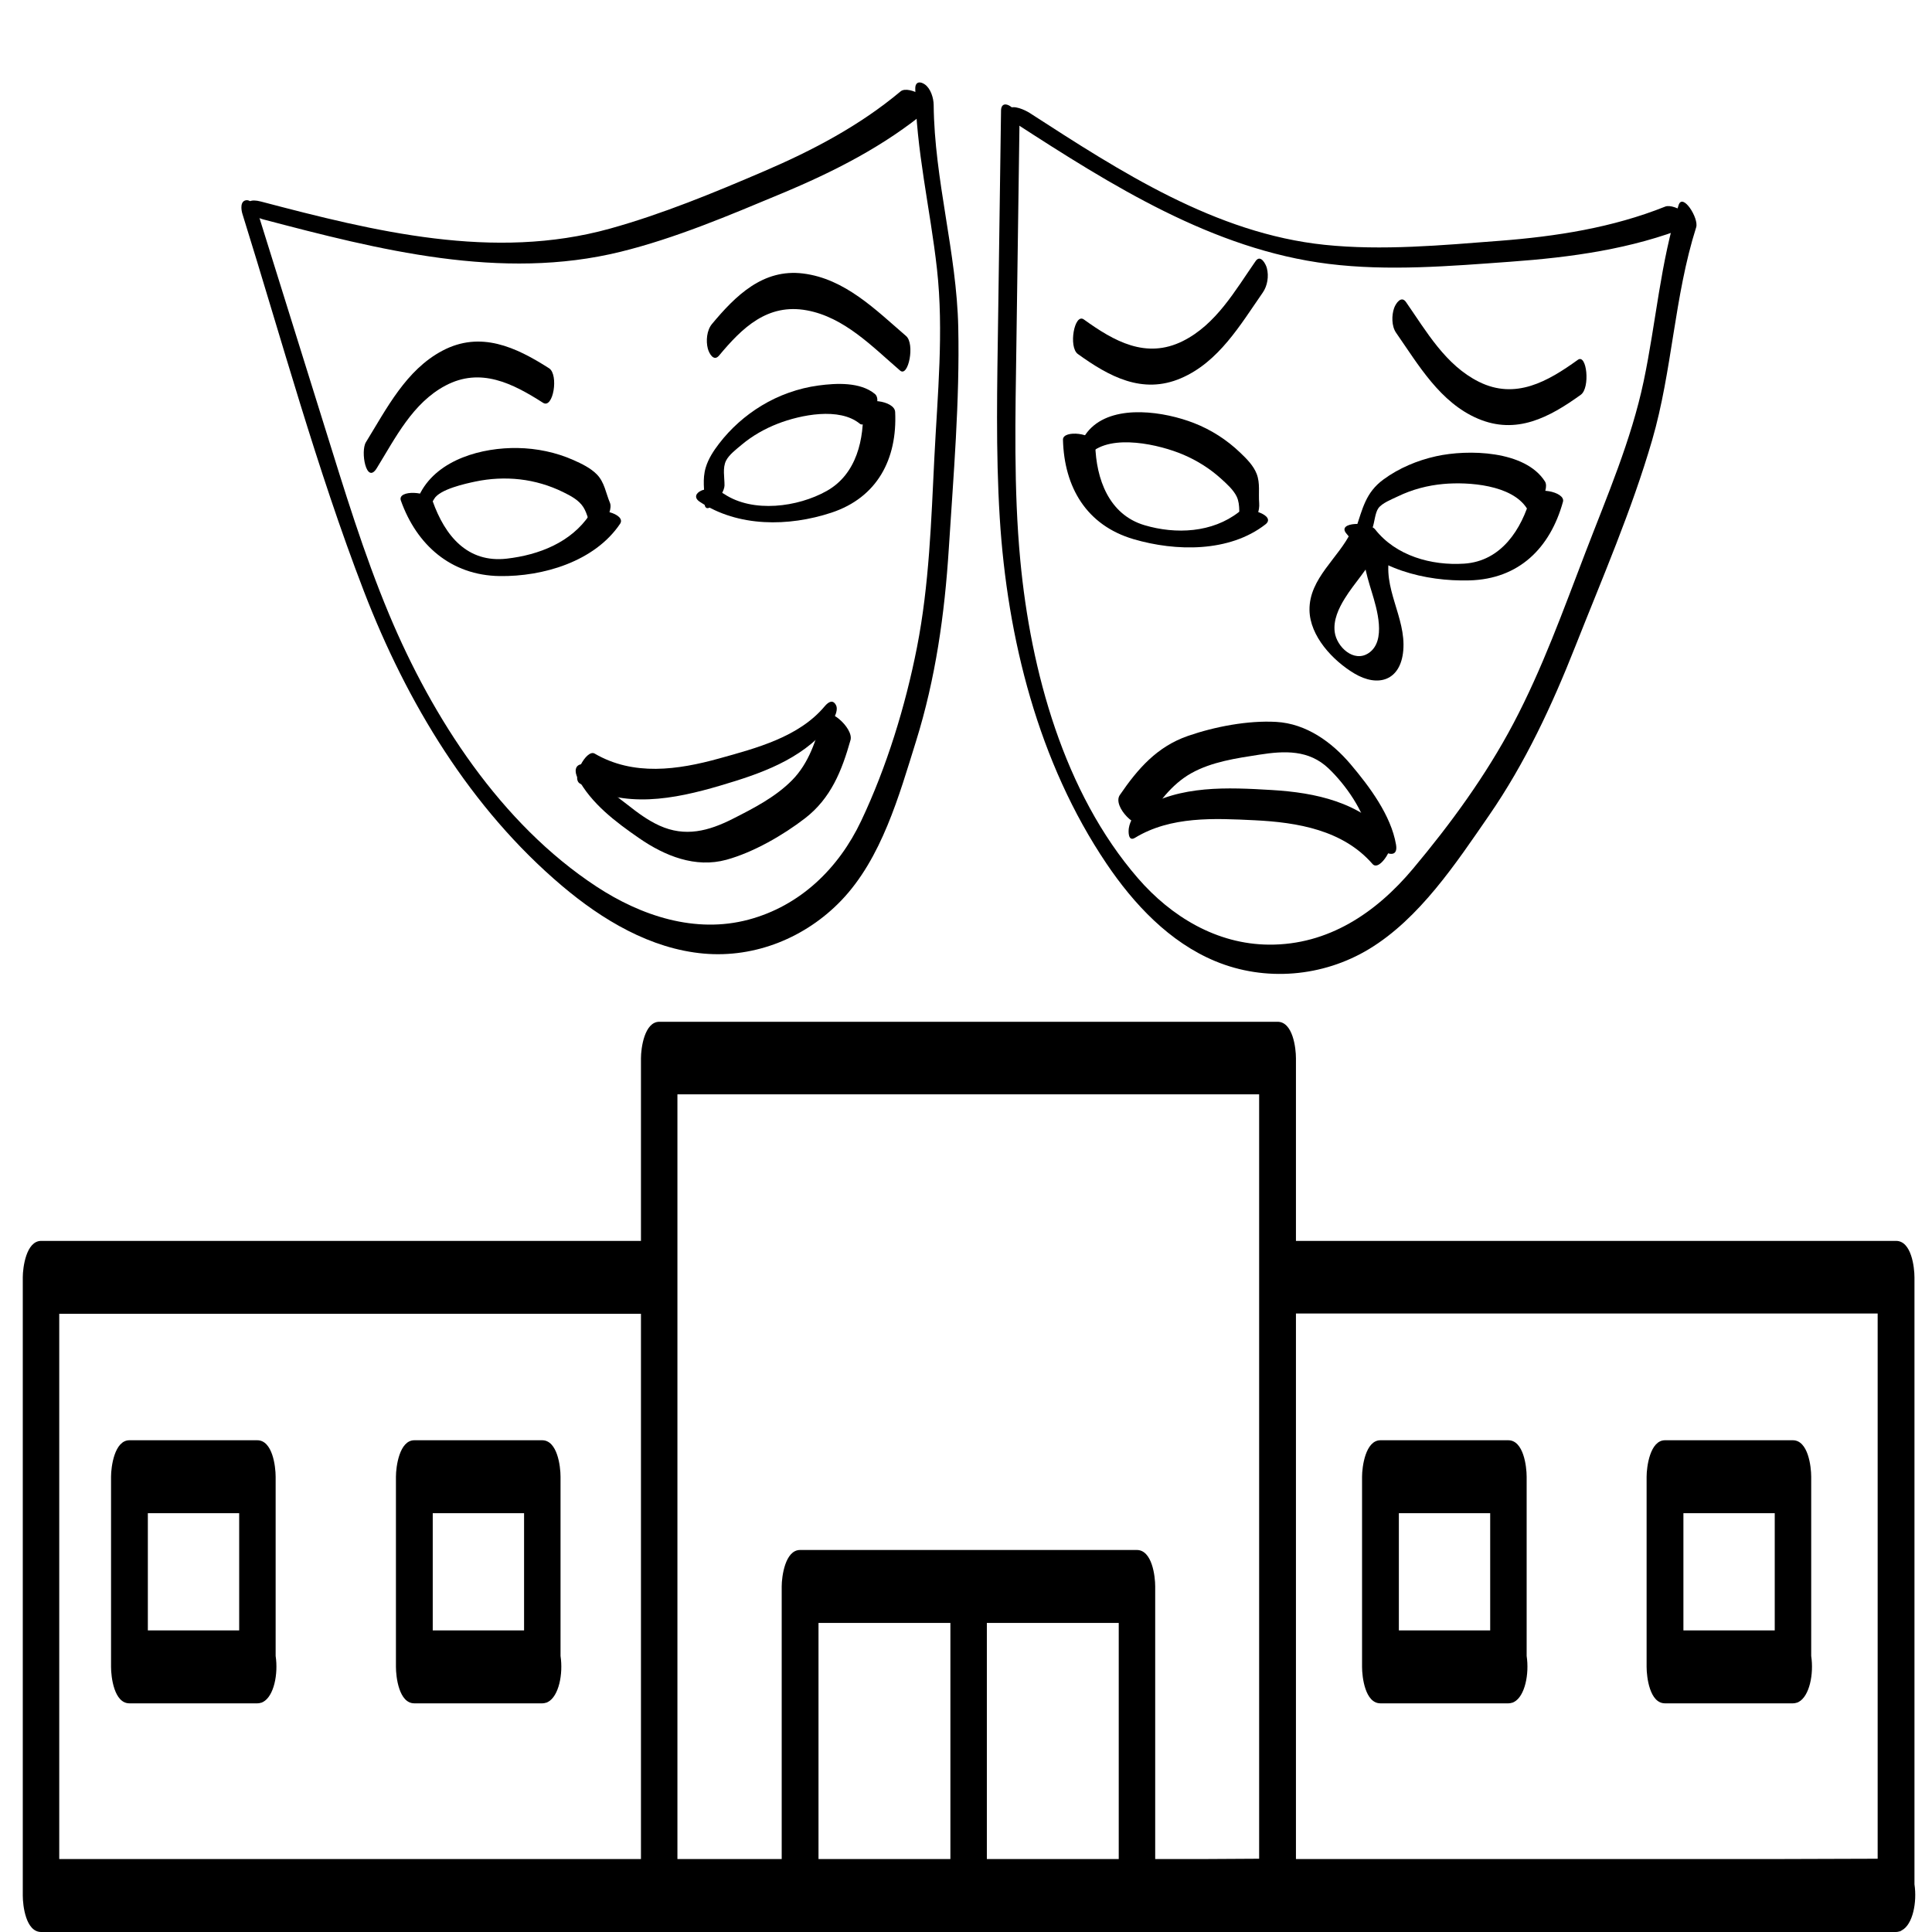 <?xml version="1.0" encoding="utf-8"?>
<!-- Generator: Adobe Illustrator 23.0.1, SVG Export Plug-In . SVG Version: 6.00 Build 0)  -->
<svg version="1.1" id="Layer_3" xmlns="http://www.w3.org/2000/svg" xmlns:xlink="http://www.w3.org/1999/xlink" x="0px" y="0px"
	 viewBox="0 0 566.93 566.93" enable-background="new 0 0 566.93 566.93" xml:space="preserve">
<g>
	<g>
		<path d="M297.846,36.071c28.157,18.196,58.001,37.142,91.994,41.363c17.598,2.186,35.684,0.649,53.304-0.626
			c17.827-1.29,35.616-3.69,52.312-10.365c4.05-1.619-4.031-6.931-6.808-5.821c-15.544,6.214-32.061,8.771-48.673,10.05
			c-16.87,1.299-34.371,2.927-51.25,1.173c-32.106-3.336-60.103-21.59-86.556-38.686c-1.227-0.793-4.923-2.604-6.259-1.169
			C294.498,33.507,296.607,35.271,297.846,36.071L297.846,36.071z"/>
	</g>
</g>
<g>
	<g>
		<path d="M293.746,32.45c-0.283,20.24-0.567,40.48-0.85,60.72c-0.274,19.583-0.739,39.193,0.471,58.755
			c2.186,35.338,11.31,71.84,31.335,101.512c8.013,11.874,18.456,23.028,31.921,28.617c14.643,6.078,31.562,4.633,45.118-3.564
			c14.815-8.958,25.543-25.215,35.188-39.185c10.653-15.43,18.468-32.251,25.338-49.641c7.86-19.897,16.576-39.965,22.544-60.523
			c5.946-20.477,6.456-42.092,12.919-62.45c0.834-2.627-3.973-10.24-5.164-6.487c-5.337,16.808-6.617,34.425-10.232,51.61
			c-3.648,17.345-10.757,33.759-17.082,50.25c-6.503,16.953-12.673,34.173-21.17,50.261c-8.051,15.243-18.423,29.452-29.486,42.644
			c-10.815,12.895-24.848,22.363-42.24,22.229c-15.286-0.118-28.634-8.178-38.441-19.495
			c-21.746-25.093-31.464-60.874-34.513-93.245c-1.987-21.094-1.443-42.335-1.147-63.489c0.297-21.235,0.594-42.471,0.892-63.706
			c0.028-1.987-0.883-4.817-2.579-6.02C295.168,30.247,293.774,30.4,293.746,32.45L293.746,32.45z"/>
	</g>
</g>
<g>
	<g>
		<path d="M368.441,76.628c-6,8.628-11.589,18.593-21.353,23.457c-10.797,5.379-20.185,0.041-29.034-6.336
			c-2.78-2.004-4.584,8.102-1.765,10.133c9.158,6.6,18.929,11.946,30.217,7.125c11.118-4.748,17.441-15.662,24.035-25.144
			c1.394-2.004,1.829-4.819,1.207-7.191C371.43,77.462,369.893,74.54,368.441,76.628L368.441,76.628z"/>
	</g>
</g>
<g>
	<g>
		<path d="M409.673,97.648c6.572,9.45,12.904,20.463,23.988,25.196c11.33,4.839,20.993-0.362,30.217-7.01
			c2.806-2.022,1.762-12.145-0.87-10.249c-8.791,6.335-18.279,11.811-29.034,6.452c-9.803-4.884-15.374-14.741-21.399-23.405
			c-1.388-1.996-2.99,0.396-3.474,1.747C408.336,92.516,408.325,95.71,409.673,97.648L409.673,97.648z"/>
	</g>
</g>
<g>
	<g>
		<path d="M311.92,129.029c0.357,13.95,6.904,25.125,20.713,29.184c12.362,3.633,28.082,3.918,38.689-4.329
			c3.406-2.648-5.444-5.449-7.816-3.604c-7.771,6.043-18.431,6.577-27.666,3.835c-10.473-3.109-14.194-13.616-14.45-23.63
			C321.301,127.014,311.844,126.04,311.92,129.029L311.92,129.029z"/>
	</g>
</g>
<g>
	<g>
		<path d="M319.892,133.097c6.239-5.954,20.498-2.614,27.396,0.345c4.012,1.721,7.764,4.075,10.999,7.01
			c1.591,1.443,3.64,3.258,4.602,5.25c1.185,2.453,0.591,5.771,0.817,8.456c0.194,2.312,2.696,0.567,3.476-0.218
			c1.563-1.573,2.496-4.146,2.312-6.342c-0.24-2.856,0.33-5.782-0.728-8.527c-0.956-2.478-2.961-4.447-4.845-6.253
			c-3.93-3.768-8.526-6.717-13.605-8.692c-8.505-3.307-22.787-5.576-30.081,1.384c-1.546,1.475-3.274,3.92-3.117,6.189
			C317.232,133.372,318.292,134.624,319.892,133.097L319.892,133.097z"/>
	</g>
</g>
<g>
	<g>
		<path d="M449.173,145.781c-2.657,9.606-8.681,18.913-19.53,19.617c-9.598,0.623-20.025-2.287-26.118-10.047
			c-1.832-2.333-11.167-2.258-8.537,1.091c8.302,10.573,23.313,14.215,36.216,13.87c14.508-0.387,23.679-9.485,27.438-23.076
			C459.463,144.269,450.09,142.466,449.173,145.781L449.173,145.781z"/>
	</g>
</g>
<g>
	<g>
		<path d="M453.357,141.288c-5.805-9.166-22.643-9.471-31.927-7.413c-5.522,1.224-10.926,3.48-15.496,6.845
			c-5.234,3.855-6.096,8.599-8.075,14.417c-0.445,1.308-1.12,4.017,0.875,4.272c1.837,0.236,3.66-3.453,4.082-4.693
			c0.541-1.59,0.7-4.205,1.638-5.557c1.07-1.544,4.049-2.686,5.722-3.494c4.207-2.034,8.745-3.232,13.394-3.649
			c7.335-0.657,20.086,0.226,24.495,7.187C449.729,151.833,455.017,143.909,453.357,141.288L453.357,141.288z"/>
	</g>
</g>
<g>
	<g>
		<path d="M335.987,241.33c3.748-5.48,7.676-11.142,13.611-14.451c6.015-3.353,13.194-4.373,19.898-5.419
			c7.45-1.163,14.564-1.497,20.385,4.053c4.93,4.7,10.483,12.549,11.64,19.312c0.605,3.534,9.175,9.125,8.129,3.009
			c-1.468-8.582-7.792-17.029-13.311-23.552c-5.54-6.547-13.042-11.948-21.852-12.447c-8.296-0.47-18.04,1.4-25.856,4.103
			c-9.098,3.146-14.727,9.608-20.027,17.357C326.282,236.69,334.04,244.177,335.987,241.33L335.987,241.33z"/>
	</g>
</g>
<g>
	<g>
		<path d="M333.048,245.851c10.505-6.392,23.271-5.73,35.112-5.153c12.549,0.611,25.93,2.865,34.599,12.835
			c2.126,2.446,7.06-5.821,5.177-7.987c-8.848-10.177-21.852-12.957-34.777-13.724c-12.87-0.764-26.844-1.454-38.272,5.5
			c-1.856,1.129-3.309,3.545-3.638,5.683C331.08,244.098,331.061,247.06,333.048,245.851L333.048,245.851z"/>
	</g>
</g>
<g>
	<g>
		<path d="M396.54,155.912c-3.654,7.802-12.397,13.769-12.28,23.087c0.096,7.699,6.89,14.877,13.136,18.611
			c7.034,4.205,13.624,2.08,14.383-6.743c0.84-9.766-6.313-18.433-3.9-28.21c0.651-2.638-6.683-8.482-7.288-6.029
			c-1.467,5.946,0.23,11.475,1.967,17.172c1.445,4.741,4.356,14.264-0.926,17.828c-4.362,2.944-9.394-1.823-9.969-6.144
			c-0.464-3.482,1.121-6.894,2.902-9.79c2.932-4.766,6.863-8.629,9.263-13.754C404.876,159.704,397.777,153.271,396.54,155.912
			L396.54,155.912z"/>
	</g>
</g>
<g>
	<g>
		<path d="M77.103,64.341c33.982,8.936,69.972,18.178,105.011,9.537c16.14-3.98,31.832-10.665,47.145-17.054
			c15.403-6.426,30.346-13.985,43.203-24.755c2.694-2.257-5.773-7.278-8.195-5.249c-11.958,10.017-25.73,17.277-40.007,23.404
			c-14.696,6.307-29.867,12.586-45.289,16.868c-34.143,9.48-69.048,0.819-102.354-7.94C70.113,57.441,72.595,63.155,77.103,64.341
			L77.103,64.341z"/>
	</g>
</g>
<g>
	<g>
		<path d="M71.14,62.775c11.531,36.942,21.752,74.663,35.672,110.795c12.532,32.531,31.251,63.656,58.119,86.387
			c11.765,9.954,25.952,18.485,41.614,19.868c15.077,1.331,29.877-4.709,40.301-15.568c11.858-12.353,16.979-30.79,21.951-46.735
			c5.743-18.421,8.393-37.221,9.615-56.435c1.369-21.523,3.241-43.439,2.782-65.01c-0.467-21.974-7.009-43.299-7.215-65.274
			c-0.019-2.003-0.857-4.798-2.579-6.02c-1.367-0.97-2.842-0.86-2.822,1.209c0.168,17.894,4.404,35.26,6.371,52.968
			c2.031,18.287,0.152,36.881-0.761,55.193c-0.93,18.645-1.507,37.461-5.116,55.828c-3.377,17.188-8.868,35.07-16.38,50.924
			c-6.606,13.941-17.9,24.914-33.043,28.96c-15.621,4.173-31.509-1.102-44.622-9.71c-28.069-18.426-48.11-49.431-60.845-79.869
			c-7.507-17.943-13.155-36.582-18.944-55.129c-6.427-20.59-12.854-41.179-19.28-61.768c-0.41-1.314-1.789-4.81-3.637-4.639
			C70.431,58.925,70.731,61.464,71.14,62.775L71.14,62.775z"/>
	</g>
</g>
<g>
	<g>
		<path d="M110.555,137.387c5.483-8.899,10.525-19.119,20.149-24.232c10.303-5.474,19.729-0.66,28.645,5.041
			c2.996,1.916,4.666-8.278,1.765-10.133c-9.748-6.234-20.116-11.052-31.28-5.157c-10.687,5.643-16.378,16.991-22.455,26.854
			C105.714,132.461,107.498,142.348,110.555,137.387L110.555,137.387z"/>
	</g>
</g>
<g>
	<g>
		<path d="M265.89,98.607c-8.946-7.705-17.952-16.838-30.265-18.355c-11.738-1.446-19.797,6.526-26.716,14.842
			c-1.519,1.826-1.792,4.958-1.207,7.191c0.364,1.387,1.722,3.949,3.307,2.045c6.807-8.181,14.221-15.369,25.73-13.266
			c11.009,2.012,19.261,10.679,27.386,17.677C266.553,110.833,268.544,100.893,265.89,98.607L265.89,98.607z"/>
	</g>
</g>
<g>
	<g>
		<path d="M117.636,146.894c4.649,13.055,14.726,21.936,28.964,22.148c12.792,0.191,27.899-4.277,35.353-15.33
			c1.973-2.926-7.168-5.268-8.941-2.64c-5.462,8.1-14.85,11.765-24.278,12.854c-11.614,1.342-18.177-6.756-21.777-16.866
			C125.893,144.074,116.473,143.629,117.636,146.894L117.636,146.894z"/>
	</g>
</g>
<g>
	<g>
		<path d="M127.356,146.475c1.559-2.907,9.35-4.581,12.133-5.167c4.28-0.902,8.725-1.132,13.073-0.638
			c4.396,0.5,8.722,1.776,12.69,3.735c2.204,1.088,4.581,2.305,5.929,4.419c1.218,1.91,1.614,4.526,2.507,6.636
			c1.06,2.507,6.529-4.994,5.294-7.915c-1.226-2.897-1.574-6.024-3.854-8.349c-1.843-1.879-4.497-3.148-6.866-4.2
			c-5.109-2.27-10.767-3.435-16.35-3.53c-10.404-0.177-23.25,3.28-28.48,13.032c-0.606,1.129-1.927,4.516-0.242,5.365
			C124.901,150.724,126.802,147.507,127.356,146.475L127.356,146.475z"/>
	</g>
</g>
<g>
	<g>
		<path d="M253.209,119.444c0.438,9.372-1.808,19.678-10.619,24.623c-8.514,4.777-21.649,6.499-30.058,0.909
			c-1.723-1.146-4.708-1.894-6.696-1.029c-1.653,0.72-2.285,2.106-0.505,3.289c11.268,7.491,26.099,7.335,38.623,3.208
			c13.487-4.444,19.37-15.763,18.725-29.545C262.516,117.415,253.071,116.499,253.209,119.444L253.209,119.444z"/>
	</g>
</g>
<g>
	<g>
		<path d="M256.716,115.59c-4.291-3.539-11.325-3.17-16.532-2.469c-5.889,0.793-11.648,2.838-16.725,5.921
			c-4.811,2.921-9.045,6.69-12.47,11.158c-1.622,2.115-3.126,4.414-3.898,6.994c-1.031,3.448-0.341,6.534-0.381,10.049
			c-0.06,5.279,5.86-1.972,5.892-4.791c0.027-2.335-0.634-5.131,0.467-7.304c0.872-1.722,3.029-3.347,4.469-4.561
			c3.199-2.697,6.871-4.786,10.77-6.292c6.603-2.551,18.007-4.894,24,0.049C254.34,126.018,259.332,117.748,256.716,115.59
			L256.716,115.59z"/>
	</g>
</g>
<g>
	<g>
		<path d="M241.356,210.44c-1.898,6.724-3.912,13.434-8.951,18.533c-4.87,4.928-11.304,8.232-17.42,11.323
			c-7.056,3.566-13.908,5.403-21.463,1.978c-3.43-1.555-6.438-3.799-9.38-6.122c-2.584-2.039-5.805-4.137-7.378-7.109
			c-1.003-1.896-3.343-4.902-5.788-4.819c-2.345,0.08-2.433,2.245-1.49,4.027c4.003,7.565,11.192,12.964,18.118,17.745
			c7.471,5.156,16.441,8.799,25.564,6.292c7.88-2.165,16.633-7.204,23.072-12.177c7.592-5.863,10.795-13.952,13.33-22.928
			C250.589,213.569,242.436,206.612,241.356,210.44L241.356,210.44z"/>
	</g>
</g>
<g>
	<g>
		<path d="M241.981,207.275c-7.568,9.019-20.052,12.262-30.954,15.292c-12.14,3.373-25.145,5.211-36.535-1.435
			c-2.434-1.42-7.003,7.235-4.33,8.794c12.868,7.508,27.686,4.591,41.201,0.601c11.8-3.484,23.53-7.494,31.685-17.212
			c1.064-1.268,3.167-4.601,2.287-6.349C244.448,205.206,243.154,205.876,241.981,207.275L241.981,207.275z"/>
	</g>
</g>
<g>
	<path d="M558.084,566.43c3.2-1.7,4.5-8.2,3.7-13.5c0-19.3,0-38.5,0-57.8c0-32.6,0-65.3,0-97.9c0-7.5,0-14.9,0-22.4
		c0-3-0.9-10.7-5.4-10.7c-20.4,0-40.7,0-61.1,0c-32.6,0-65.3,0-97.9,0c-5.7,0-11.4,0-17.1,0c0-7.8,0-15.6,0-23.4
		c0-10.1,0-20.1,0-30.2c0-3-0.9-10.7-5.4-10.7c-20.4,0-40.7,0-61.1,0c-32.6,0-65.3,0-97.9,0c-7.5,0-14.9,0-22.4,0
		c-4.4,0-5.4,7.8-5.4,10.7c0,17.9,0,35.7,0,53.6c-18.6,0-37.1,0-55.7,0c-32.6,0-65.3,0-97.9,0c-7.5,0-14.9,0-22.4,0
		c-4.4,0-5.4,7.8-5.4,10.7c0,20.4,0,40.7,0,61.1c0,32.6,0,65.3,0,97.9c0,7.5,0,14.9,0,22.4c0,3,0.9,10.7,5.4,10.7
		c20.4,0,40.7,0,61.1,0c32.6,0,65.3,0,97.9,0c7.5,0,14.9,0,22.4,0c13.8,0,27.5,0,41.3,0c6.6,0,13.2,0,19.8,0c9.9,0,19.8,0,29.6,0
		c16.5,0,32.9,0,49.4,0c6.3,0,12.6,0,18.9,0c7.5,0,14.9,0,22.4,0c20.4,0,40.7,0,61.1,0c32.6,0,65.3,0,97.9,0c7.5,0,14.9,0,22.4,0
		c0.5,0,0.9-0.1,1.2-0.2h0.1C557.784,566.63,557.884,566.53,558.084,566.43z M132.384,545.53c-32.6,0-65.3,0-97.9,0
		c-5.7,0-11.4,0-17.1,0c0-16.8,0-33.6,0-50.4c0-32.6,0-65.3,0-97.9c0-3.9,0-7.8,0-11.7c18.6,0,37.1,0,55.7,0c32.6,0,65.3,0,97.9,0
		c5.7,0,11.4,0,17.1,0c0,2.7,0,5.4,0,8.1c0,14.1,0,28.2,0,42.2c0,30.1,0,60.1,0,90.2c0,2.6,0,5.2,0,7.8c0,3.9,0,7.8,0,11.7
		C169.584,545.53,150.984,545.53,132.384,545.53z M240.184,545.53c0-22.9,0-45.8,0-68.6c0-0.2,0-0.4,0-0.7c12.9,0,25.8,0,38.7,0
		c0,22.9,0,45.8,0,68.6c0,0.2,0,0.4,0,0.7C265.984,545.53,253.084,545.53,240.184,545.53z M289.584,545.53c0-22.9,0-45.8,0-68.6
		c0-0.2,0-0.4,0-0.7c12.9,0,25.8,0,38.7,0c0,22.9,0,45.8,0,68.6c0,0.2,0,0.4,0,0.7c-4.8,0-9.6,0-14.4,0
		C305.784,545.53,297.684,545.53,289.584,545.53z M338.984,545.53c0-22.9,0-45.8,0-68.6c0-3.8,0-7.6,0-11.4c0-3-0.9-10.7-5.4-10.7
		c-16.5,0-32.9,0-49.4,0s-32.9,0-49.4,0c-4.4,0-5.4,7.8-5.4,10.7c0,26.4,0,52.9,0,79.3c0,0.2,0,0.4,0,0.7c-4.5,0-9,0-13.5,0
		c-5.7,0-11.4,0-17.1,0c0-16.8,0-33.6,0-50.4c0-7.4,0-14.7,0-22.1c0-25.3,0-50.6,0-75.9c0-7.5,0-14.9,0-22.4c0-11.4,0-22.7,0-34.1
		c0-6.5,0-13,0-19.5c18.6,0,37.1,0,55.7,0c32.6,0,65.3,0,97.9,0c5.7,0,11.4,0,17.1,0c0,17.9,0,35.7,0,53.6c0,6.3,0,12.6,0,18.8
		c0,14.1,0,28.2,0,42.2c0,30.1,0,60.1,0,90.2c0,2.6,0,5.2,0,7.8c0,3.9,0,7.8,0,11.7C359.384,545.53,349.184,545.53,338.984,545.53z
		 M495.284,545.53c-32.6,0-65.3,0-97.9,0c-5.7,0-11.4,0-17.1,0c0-16.8,0-33.6,0-50.4c0-7.4,0-14.7,0-22.1c0-25.3,0-50.6,0-75.9
		c0-3.9,0-7.8,0-11.7c18.6,0,37.1,0,55.7,0c32.6,0,65.3,0,97.9,0c5.7,0,11.4,0,17.1,0c0,16.8,0,33.6,0,50.4c0,32.6,0,65.3,0,97.9
		c0,3.9,0,7.8,0,11.7C532.384,545.53,513.884,545.53,495.284,545.53z"/>
	<path d="M80.884,433.33c0-3-0.9-10.7-5.4-10.7c-12.5,0-25,0-37.5,0c-4.4,0-5.4,7.8-5.4,10.7c0,18.6,0,37.2,0,55.8
		c0,3,0.9,10.7,5.4,10.7c12.5,0,25,0,37.5,0c0.5,0,0.9-0.1,1.2-0.2h0.1c0.1-0.1,0.2-0.1,0.4-0.2c3.2-1.7,4.5-8.2,3.7-13.5
		C80.884,468.33,80.884,450.83,80.884,433.33z M70.184,478.43c-8.9,0-17.9,0-26.8,0c0-11.5,0-22.9,0-34.4c8.9,0,17.9,0,26.8,0
		C70.184,455.53,70.184,466.93,70.184,478.43z"/>
	<path d="M164.484,433.33c0-3-0.9-10.7-5.4-10.7c-12.5,0-25,0-37.5,0c-4.4,0-5.4,7.8-5.4,10.7c0,18.6,0,37.2,0,55.8
		c0,3,0.9,10.7,5.4,10.7c12.5,0,25,0,37.5,0c0.5,0,0.9-0.1,1.2-0.2h0.1c0.1-0.1,0.2-0.1,0.4-0.2c3.2-1.7,4.5-8.2,3.7-13.5
		C164.484,468.33,164.484,450.83,164.484,433.33z M153.784,478.43c-8.9,0-17.9,0-26.8,0c0-11.5,0-22.9,0-34.4c8.9,0,17.9,0,26.8,0
		C153.784,455.53,153.784,466.93,153.784,478.43z"/>
	<path d="M447.984,433.33c0-3-0.9-10.7-5.4-10.7c-12.5,0-25,0-37.5,0c-4.4,0-5.4,7.8-5.4,10.7c0,18.6,0,37.2,0,55.8
		c0,3,0.9,10.7,5.4,10.7c12.5,0,25,0,37.5,0c0.5,0,0.9-0.1,1.2-0.2h0.1c0.1-0.1,0.2-0.1,0.4-0.2c3.2-1.7,4.5-8.2,3.7-13.5
		C447.984,468.33,447.984,450.83,447.984,433.33z M437.284,478.43c-8.9,0-17.9,0-26.8,0c0-11.5,0-22.9,0-34.4c8.9,0,17.9,0,26.8,0
		C437.284,455.53,437.284,466.93,437.284,478.43z"/>
	<path d="M531.484,433.33c0-3-0.9-10.7-5.4-10.7c-12.5,0-25,0-37.5,0c-4.4,0-5.4,7.8-5.4,10.7c0,18.6,0,37.2,0,55.8
		c0,3,0.9,10.7,5.4,10.7c12.5,0,25,0,37.5,0c0.5,0,0.9-0.1,1.2-0.2h0.1c0.1-0.1,0.2-0.1,0.4-0.2c3.2-1.7,4.5-8.2,3.7-13.5
		C531.484,468.33,531.484,450.83,531.484,433.33z M520.784,478.43c-8.9,0-17.9,0-26.8,0c0-11.5,0-22.9,0-34.4c8.9,0,17.9,0,26.8,0
		C520.784,455.53,520.784,466.93,520.784,478.43z"/>
</g>
</svg>
